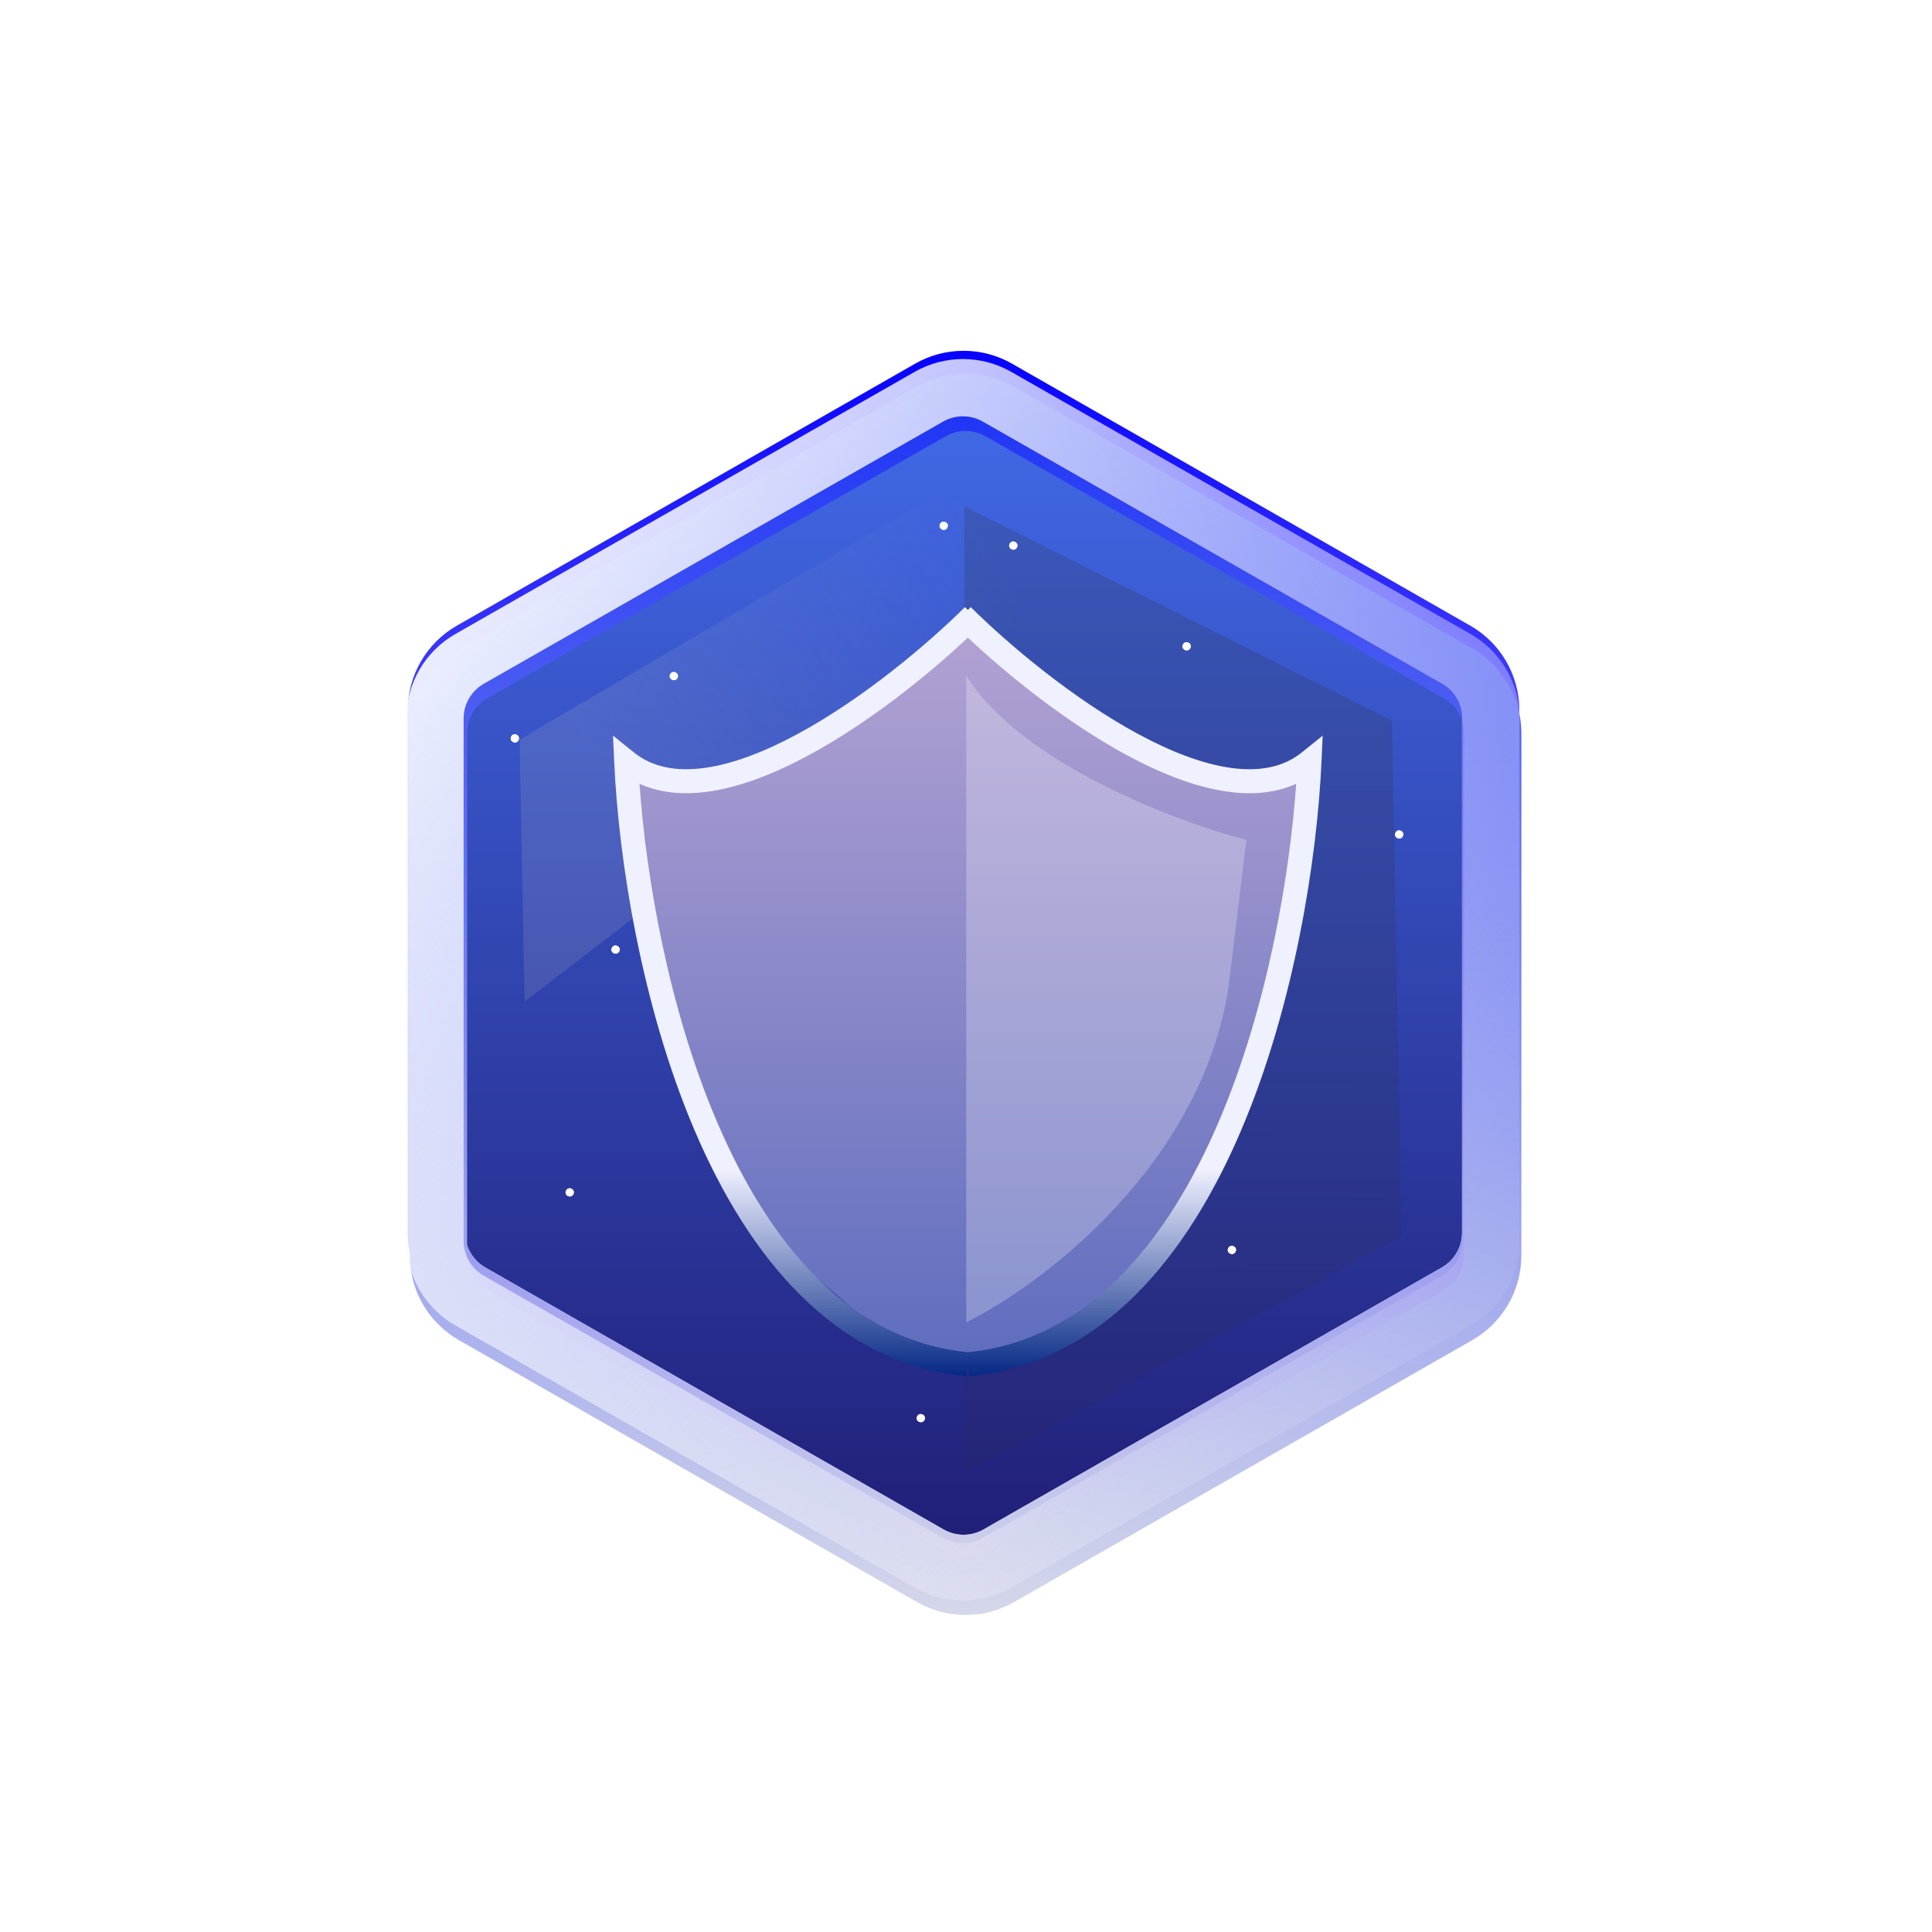 <svg xmlns="http://www.w3.org/2000/svg" width="203" height="203" fill="none" viewBox="0 0 203 203"><path fill="url(#paint0_linear_2311_42845)" stroke="url(#paint1_linear_2311_42845)" stroke-width="6.02" d="M97.659 40.819C99.881 39.55 102.608 39.55 104.83 40.819L152.992 68.353C155.243 69.639 156.631 72.032 156.631 74.624V129.516C156.631 132.108 155.243 134.502 152.992 135.788L104.83 163.321C102.608 164.591 99.881 164.591 97.659 163.321L49.496 135.788C47.246 134.502 45.858 132.108 45.858 129.516V74.624C45.858 72.032 47.246 69.639 49.496 68.353L97.659 40.819Z"/><path stroke="url(#paint2_linear_2311_42845)" stroke-width="6.02" d="M97.659 40.819C99.881 39.55 102.608 39.55 104.83 40.819L152.992 68.353C155.243 69.639 156.631 72.032 156.631 74.624V129.516C156.631 132.108 155.243 134.502 152.992 135.788L104.83 163.321C102.608 164.591 99.881 164.591 97.659 163.321L49.496 135.788C47.246 134.502 45.858 132.108 45.858 129.516V74.624C45.858 72.032 47.246 69.639 49.496 68.353L97.659 40.819Z"/><path fill="url(#paint3_linear_2311_42845)" fill-opacity=".16" d="M54.591 77.706L55.122 105.247L113.3 60.481L98.83 51.739L54.591 77.706Z"/><path fill="url(#paint4_linear_2311_42845)" d="M101.32 154.85V53.196L146.249 75.727L147.27 129.961L101.32 154.85Z" opacity=".2"/><ellipse fill="#fff" rx=".427" ry=".424" transform="matrix(0.923 0.384 -0.39 0.921 96.751 149.007)"/><ellipse fill="#fff" rx=".427" ry=".424" transform="matrix(0.923 0.384 -0.39 0.921 96.751 149.007)"/><ellipse fill="#fff" rx=".427" ry=".424" transform="matrix(0.923 0.384 -0.39 0.921 70.801 71.041)"/><ellipse fill="#fff" rx=".427" ry=".424" transform="matrix(0.923 0.384 -0.39 0.921 70.801 71.041)"/><ellipse fill="#fff" rx=".427" ry=".424" transform="matrix(0.923 0.384 -0.39 0.921 99.158 55.247)"/><ellipse fill="#fff" rx=".427" ry=".424" transform="matrix(0.923 0.384 -0.39 0.921 99.158 55.247)"/><ellipse fill="#fff" rx=".427" ry=".424" transform="matrix(0.923 0.384 -0.39 0.921 54.094 77.585)"/><ellipse fill="#fff" rx=".427" ry=".424" transform="matrix(0.923 0.384 -0.39 0.921 54.094 77.585)"/><ellipse fill="#fff" rx=".427" ry=".425" transform="matrix(-0.871 -0.491 0.498 -0.867 106.471 57.325)"/><ellipse fill="#fff" rx=".427" ry=".425" transform="matrix(-0.871 -0.491 0.498 -0.867 106.471 57.325)"/><ellipse fill="#fff" rx=".427" ry=".425" transform="matrix(-0.871 -0.491 0.498 -0.867 125.523 111.835)"/><ellipse fill="#fff" rx=".427" ry=".425" transform="matrix(-0.871 -0.491 0.498 -0.867 125.523 111.835)"/><ellipse fill="#fff" rx=".427" ry=".425" transform="matrix(-0.871 -0.491 0.498 -0.867 125.523 111.835)"/><ellipse fill="#fff" rx=".427" ry=".425" transform="matrix(-0.871 -0.491 0.498 -0.867 125.523 111.835)"/><ellipse fill="#fff" rx=".427" ry=".425" transform="matrix(-0.871 -0.491 0.498 -0.867 64.679 99.775)"/><ellipse fill="#fff" rx=".427" ry=".425" transform="matrix(-0.871 -0.491 0.498 -0.867 64.679 99.775)"/><ellipse fill="#fff" rx=".427" ry=".425" transform="matrix(-0.871 -0.491 0.498 -0.867 129.439 131.334)"/><ellipse fill="#fff" rx=".427" ry=".425" transform="matrix(-0.871 -0.491 0.498 -0.867 129.439 131.334)"/><ellipse fill="#fff" rx=".427" ry=".425" transform="matrix(-0.871 -0.491 0.498 -0.867 124.682 67.909)"/><ellipse fill="#fff" rx=".427" ry=".425" transform="matrix(-0.871 -0.491 0.498 -0.867 124.682 67.909)"/><ellipse fill="#fff" rx=".427" ry=".425" transform="matrix(-0.871 -0.491 0.498 -0.867 95.22 93.752)"/><ellipse fill="#fff" rx=".427" ry=".425" transform="matrix(-0.871 -0.491 0.498 -0.867 95.22 93.752)"/><ellipse fill="#fff" rx=".427" ry=".425" transform="matrix(-0.871 -0.491 0.498 -0.867 59.861 125.287)"/><ellipse fill="#fff" rx=".427" ry=".425" transform="matrix(-0.871 -0.491 0.498 -0.867 59.861 125.287)"/><ellipse fill="#fff" rx=".427" ry=".425" transform="matrix(-0.871 -0.491 0.498 -0.867 95.173 138.172)"/><ellipse fill="#fff" rx=".427" ry=".425" transform="matrix(-0.871 -0.491 0.498 -0.867 95.173 138.172)"/><ellipse fill="#fff" rx=".427" ry=".425" transform="matrix(-0.871 -0.491 0.498 -0.867 89.601 135.595)"/><ellipse fill="#fff" rx=".427" ry=".425" transform="matrix(-0.871 -0.491 0.498 -0.867 89.601 135.595)"/><ellipse fill="#fff" rx=".427" ry=".425" transform="matrix(-0.871 -0.491 0.498 -0.867 147.015 87.68)"/><ellipse fill="#fff" rx=".427" ry=".425" transform="matrix(-0.871 -0.491 0.498 -0.867 147.015 87.68)"/><ellipse fill="#fff" rx=".427" ry=".425" transform="matrix(-0.871 -0.491 0.498 -0.867 92.365 97.989)"/><ellipse fill="#fff" rx=".427" ry=".425" transform="matrix(-0.871 -0.491 0.498 -0.867 92.365 97.989)"/><g filter="url(#filter0_d_2311_42845)"><path stroke="url(#paint5_linear_2311_42845)" stroke-width="6.02" d="M97.869 40.819C100.091 39.55 102.819 39.55 105.04 40.819L153.203 68.353C155.453 69.639 156.842 72.032 156.842 74.624V129.516C156.842 132.108 155.453 134.502 153.203 135.788L105.04 163.321C102.819 164.591 100.091 164.591 97.869 163.321L49.707 135.788C47.457 134.502 46.068 132.108 46.068 129.516V74.624C46.068 72.032 47.457 69.639 49.707 68.353L97.869 40.819Z"/></g><g filter="url(#filter1_d_2311_42845)"><path stroke="url(#paint6_linear_2311_42845)" stroke-width="6.02" d="M97.599 39.278C99.818 38.011 102.542 38.011 104.761 39.278L153.014 66.82C155.267 68.106 156.657 70.5 156.657 73.094V127.977C156.657 130.571 155.267 132.965 153.014 134.251L104.761 161.793C102.542 163.06 99.818 163.06 97.599 161.793L49.346 134.251C47.093 132.965 45.703 130.571 45.703 127.977V73.094C45.703 70.5 47.093 68.106 49.346 66.82L97.599 39.278Z"/></g><path fill="url(#paint7_linear_2311_42845)" d="M72.463 82.402L66.1 81.022L68.882 104.872L79.432 128.918L95.556 142.519L105.708 143.11L118.249 136.408L126.809 123.991L134.971 102.112L137.957 80.431L129.397 82.599L117.652 77.474L101.727 65.451L87.594 76.094L72.463 82.402Z"/><path fill="url(#paint8_linear_2311_42845)" fill-rule="evenodd" d="M101.694 66.995C105.937 70.982 112.1 75.944 118.393 79.343C121.923 81.249 125.565 82.704 128.979 83.179C131.522 83.533 133.997 83.35 136.195 82.355C135.504 92.21 133.135 105.942 128.088 117.785C122.614 130.631 114.179 140.851 101.694 142.079C89.21 140.851 80.774 130.631 75.3 117.785C70.253 105.942 67.884 92.21 67.193 82.355C69.391 83.35 71.866 83.533 74.409 83.179C77.823 82.704 81.466 81.249 84.995 79.343C91.288 75.944 97.451 70.982 101.694 66.995ZM101.694 64.092L101.996 63.787C106.094 67.846 112.804 73.461 119.59 77.126C122.986 78.96 126.328 80.266 129.326 80.684C132.308 81.099 134.84 80.626 136.802 79.045L138.978 77.293L138.85 80.084C138.388 90.22 136.025 105.585 130.406 118.773C124.808 131.908 115.788 143.288 101.815 144.598L101.694 143.305L101.573 144.598C87.6 143.288 78.58 131.908 72.983 118.773C67.363 105.585 65 90.22 64.538 80.084L64.411 77.293L66.586 79.045C68.548 80.626 71.08 81.099 74.062 80.684C77.06 80.266 80.402 78.96 83.798 77.126C90.584 73.461 97.294 67.846 101.392 63.787L101.694 64.092Z" clip-rule="evenodd"/><path fill="#fff" d="M101.526 138.942V71.012C107.329 80.206 123.566 86.336 130.96 88.251L129.094 103.643C126.275 122.36 109.541 134.975 101.526 138.942Z" opacity=".25"/><defs><filter id="filter0_d_2311_42845" width="121.61" height="135.243" x="40.65" y="36.857" color-interpolation-filters="sRGB" filterUnits="userSpaceOnUse"><feFlood flood-opacity="0" result="BackgroundImageFix"/><feColorMatrix in="SourceAlpha" result="hardAlpha" type="matrix" values="0 0 0 0 0 0 0 0 0 0 0 0 0 0 0 0 0 0 127 0"/><feOffset dy="2.408"/><feGaussianBlur stdDeviation="1.204"/><feColorMatrix type="matrix" values="0 0 0 0 0 0 0 0 0 0 0 0 0 0 0 0 0 0 0.25 0"/><feBlend in2="BackgroundImageFix" mode="normal" result="effect1_dropShadow_2311_42845"/><feBlend in="SourceGraphic" in2="effect1_dropShadow_2311_42845" mode="normal" result="shape"/></filter><filter id="filter1_d_2311_42845" width="121.791" height="135.252" x="40.284" y="35.318" color-interpolation-filters="sRGB" filterUnits="userSpaceOnUse"><feFlood flood-opacity="0" result="BackgroundImageFix"/><feColorMatrix in="SourceAlpha" result="hardAlpha" type="matrix" values="0 0 0 0 0 0 0 0 0 0 0 0 0 0 0 0 0 0 127 0"/><feOffset dy="2.408"/><feGaussianBlur stdDeviation="1.204"/><feColorMatrix type="matrix" values="0 0 0 0 0 0 0 0 0 0 0 0 0 0 0 0 0 0 0.25 0"/><feBlend in2="BackgroundImageFix" mode="normal" result="effect1_dropShadow_2311_42845"/><feBlend in="SourceGraphic" in2="effect1_dropShadow_2311_42845" mode="normal" result="shape"/></filter><linearGradient id="paint0_linear_2311_42845" x1="101.244" x2="101.244" y1="35.303" y2="168.838" gradientUnits="userSpaceOnUse"><stop stop-color="#436EEE"/><stop offset=".971" stop-color="#201D75"/></linearGradient><linearGradient id="paint1_linear_2311_42845" x1="101.244" x2="101.244" y1="35.303" y2="168.838" gradientUnits="userSpaceOnUse"><stop stop-color="#fff"/><stop offset="1" stop-color="#D7D9EA"/></linearGradient><linearGradient id="paint2_linear_2311_42845" x1="101.244" x2="101.244" y1="35.303" y2="168.838" gradientUnits="userSpaceOnUse"><stop stop-color="#0500FF"/><stop offset="1" stop-color="#D7D9EA"/></linearGradient><linearGradient id="paint3_linear_2311_42845" x1="65.957" x2="107.404" y1="86.145" y2="62.354" gradientUnits="userSpaceOnUse"><stop stop-color="#C4C4C4"/><stop offset="1" stop-color="#C4C4C4" stop-opacity="0"/></linearGradient><linearGradient id="paint4_linear_2311_42845" x1="124.295" x2="121.952" y1="53.196" y2="147.572" gradientUnits="userSpaceOnUse"><stop offset=".29" stop-color="#2C2B2B"/><stop offset="1" stop-color="#2C2B2B" stop-opacity=".54"/></linearGradient><linearGradient id="paint5_linear_2311_42845" x1="101.455" x2="101.455" y1="35.303" y2="168.838" gradientUnits="userSpaceOnUse"><stop stop-color="#182EF6"/><stop offset="1" stop-color="#D7D9EA"/></linearGradient><linearGradient id="paint6_linear_2311_42845" x1="43.584" x2="156.659" y1="54.099" y2="149.782" gradientUnits="userSpaceOnUse"><stop stop-color="#F5F8FE"/><stop offset="1" stop-color="#fff" stop-opacity="0"/></linearGradient><linearGradient id="paint7_linear_2311_42845" x1="102.028" x2="102.028" y1="65.451" y2="143.11" gradientUnits="userSpaceOnUse"><stop stop-color="#B3A2D3"/><stop offset="1" stop-color="#5F6DBE"/></linearGradient><linearGradient id="paint8_linear_2311_42845" x1="101.694" x2="101.694" y1="63.787" y2="144.598" gradientUnits="userSpaceOnUse"><stop offset=".731" stop-color="#F0F1FF"/><stop offset="1" stop-color="#052985"/></linearGradient></defs></svg>